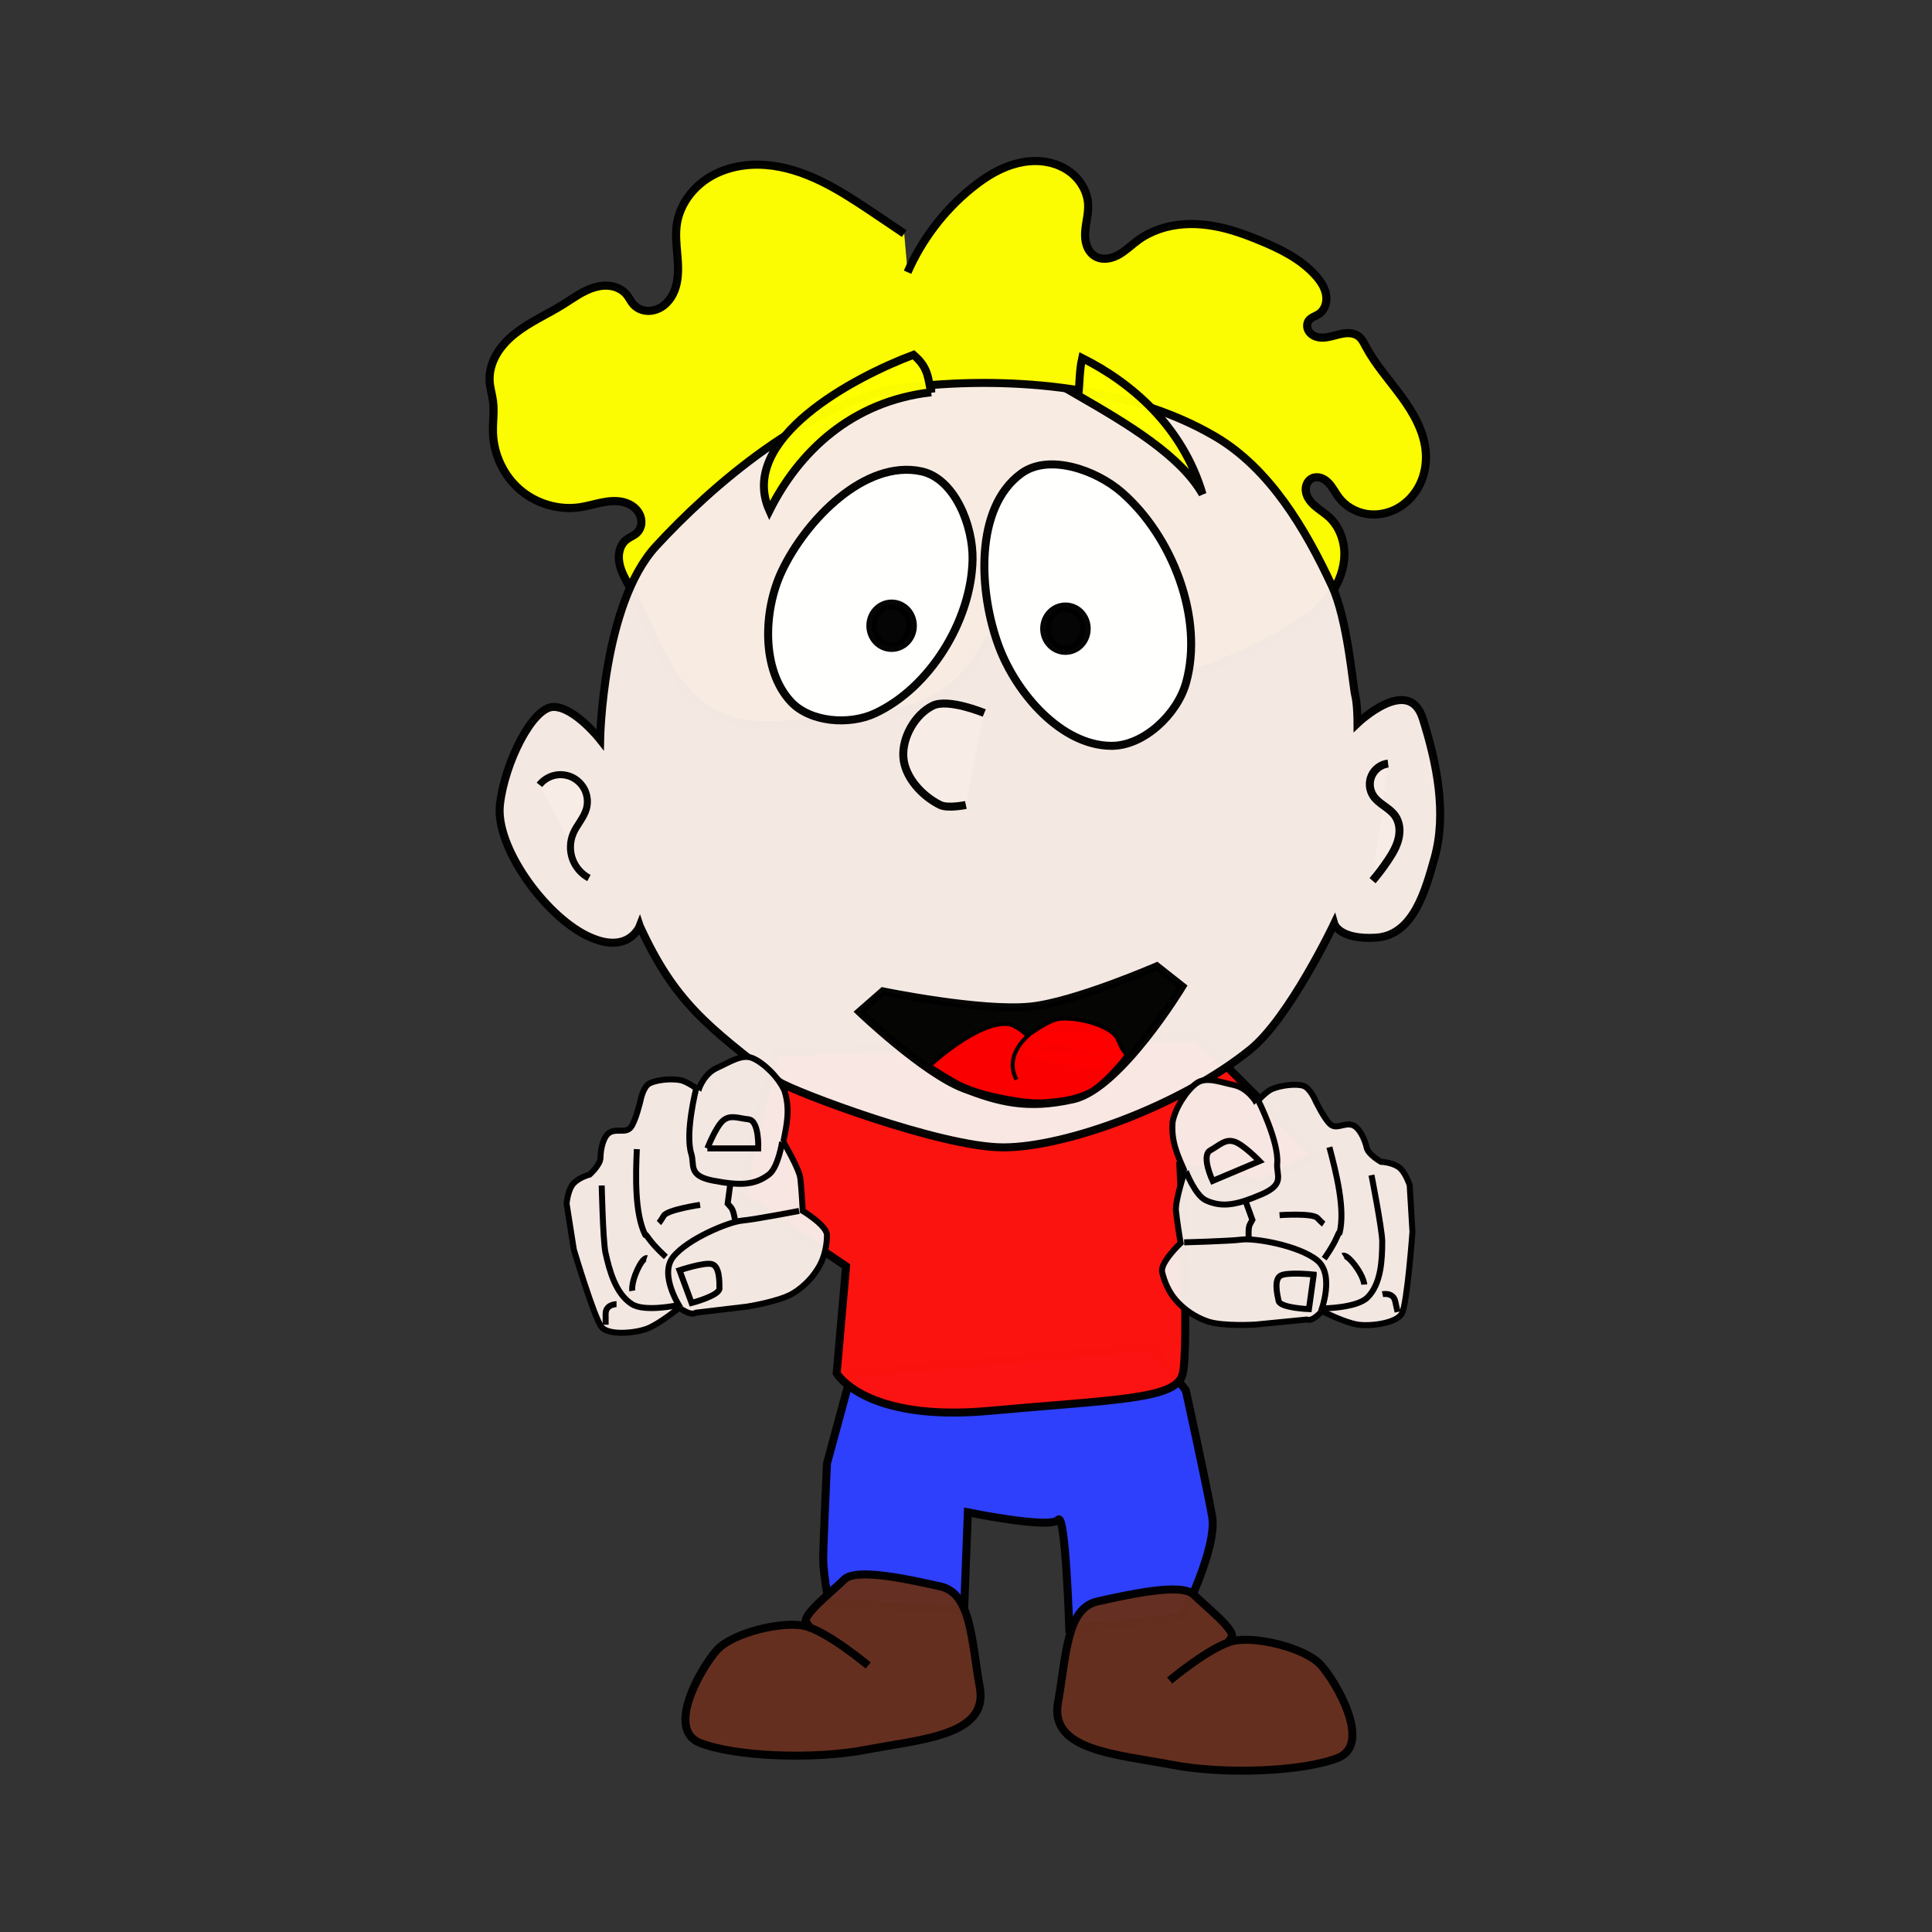 <svg:svg xmlns:dc="http://purl.org/dc/elements/1.1/" xmlns:ns2="http://creativecommons.org/ns#" xmlns:rdf="http://www.w3.org/1999/02/22-rdf-syntax-ns#" xmlns:svg="http://www.w3.org/2000/svg" height="732.826" id="svg3453" version="1.1" viewBox="44.173 113.106 732.826 732.826" width="732.826">
 <svg:rect x="44.173" y="113.106" width="732.826" height="732.826" fill="#333333" stroke="none"/>
 <svg:g id="layer1">
  <svg:g id="g8628" transform="matrix(1.992 0 0 1.992 -1746.4 173.11)">
   <svg:path d="m1061 231.38-4.65 17.17s-0.715 15.382-0.715 18.243c0 2.862 1.073 8.227 1.073 8.227l25.755 1.431 0.715-18.601s15.739 3.219 17.17 1.431c1.431-1.789 2.146 20.747 2.146 20.747l21.463-2.146s6.796-13.235 5.723-19.316c-1.073-6.081-5.008-23.967-5.008-23.967l-6.439-8.227z" fill="#2e41ff" id="path5994" opacity=".98" stroke="#000" stroke-width="1.522" />
   <svg:path d="m1121.6 289.87s7.853-6.544 12.106-7.525c4.253-0.982 13.742 1.309 16.687 4.581 2.945 3.272 9.816 15.051 3.272 17.668-6.544 2.618-21.595 3.272-31.738 1.309-10.143-1.963-23.23-2.618-21.594-11.779 1.636-9.161 1.636-17.995 7.525-19.304 5.889-1.309 16.032-3.599 18.323-1.309 2.29 2.29 8.18 6.871 7.198 8.18l-0.982 1.309" fill="#662f1f" id="path5996" opacity=".98" stroke="#000" stroke-linejoin="round" stroke-width="1.522" />
   <svg:path d="m1064.2 287.01s-7.853-6.544-12.106-7.525c-4.253-0.982-13.742 1.309-16.687 4.581-2.945 3.272-9.816 15.051-3.272 17.668 6.544 2.618 21.594 3.272 31.738 1.309 10.143-1.963 23.23-2.618 21.594-11.779-1.636-9.161-1.636-17.995-7.525-19.304-5.889-1.309-16.032-3.599-18.323-1.309-2.29 2.29-8.18 6.871-7.198 8.18l0.982 1.309" fill="#662f1f" id="path5998" opacity=".98" stroke="#000" stroke-linejoin="round" stroke-width="1.522" />
   <svg:path d="m1058.2 231.38s5.366 9.3 28.975 7.154c23.609-2.146 35.413-2.146 36.844-6.796 1.431-4.65-0.358-39.706-0.358-39.706l15.024 3.219 10.731-5.366-22.536-22.536-80.127 2.862-4.65 17.17-1.789 10.374 19.674 13.235z" fill="#ff130f" id="path6000" opacity=".98" stroke="#000" stroke-width="1.522" />
   <svg:path d="m1071.7 21.71c2.7-6.168 6.883-11.68 12.097-15.939 1.805-1.475 3.743-2.808 5.868-3.767 2.125-0.959 4.447-1.536 6.777-1.463 2.33 0.073 4.667 0.822 6.478 2.289 1.811 1.467 3.054 3.678 3.161 6.006 0.08 1.74-0.45 3.45-0.558 5.188-0.054 0.869 0 1.757 0.282 2.581 0.282 0.824 0.807 1.583 1.549 2.04 0.67 0.412 1.486 0.557 2.27 0.486 0.784-0.071 1.539-0.349 2.229-0.727 1.381-0.756 2.504-1.899 3.778-2.825 2.503-1.821 5.575-2.777 8.663-2.995 3.088-0.218 6.196 0.277 9.164 1.156 1.731 0.513 3.422 1.156 5.093 1.839 3.97 1.622 7.956 3.555 10.823 6.744 0.936 1.041 1.759 2.251 2.004 3.63 0.122 0.689 0.094 1.411-0.132 2.074-0.225 0.663-0.654 1.263-1.236 1.653-0.317 0.212-0.672 0.359-1.012 0.534s-0.671 0.386-0.898 0.692c-0.307 0.413-0.389 0.973-0.257 1.471 0.132 0.498 0.464 0.931 0.884 1.229 0.42 0.298 0.924 0.465 1.435 0.528 0.511 0.063 1.03 0.025 1.538-0.062 1.015-0.174 1.991-0.54 3.009-0.692 0.509-0.076 1.03-0.097 1.538-0.012 0.508 0.085 1.003 0.28 1.403 0.604 0.584 0.473 0.921 1.175 1.273 1.839 1.839 3.467 4.502 6.414 6.821 9.58 2.319 3.166 4.36 6.736 4.638 10.651 0.147 2.074-0.22 4.192-1.129 6.062s-2.365 3.482-4.172 4.51-3.963 1.454-6.015 1.117c-2.052-0.337-3.979-1.451-5.237-3.106-0.695-0.914-1.19-1.982-1.99-2.805-0.4-0.412-0.879-0.759-1.424-0.938s-1.161-0.181-1.679 0.065c-0.364 0.173-0.669 0.463-0.877 0.808-0.208 0.346-0.321 0.745-0.342 1.148-0.044 0.806 0.273 1.6 0.748 2.252 0.95 1.304 2.465 2.059 3.655 3.148 1.951 1.785 2.965 4.472 2.958 7.116-0.01 2.645-0.975 5.234-2.473 7.414-2.996 4.359-7.862 6.991-12.582 9.379-5.91 2.991-12.018 5.895-18.589 6.734-3.285 0.419-6.661 0.305-9.855-0.571s-6.202-2.534-8.482-4.936c-1.087-1.145-2-2.445-3.083-3.594-1.083-1.149-2.385-2.167-3.92-2.537-1.423-0.342-2.951-0.091-4.275 0.532s-2.46 1.599-3.423 2.701c-1.926 2.205-3.196 4.91-5.035 7.188-3.466 4.293-8.747 6.789-14.122 8.037-5.375 1.248-10.934 1.381-16.438 1.772-2.789 0.198-5.58 0.464-8.376 0.392s-5.617-0.495-8.177-1.618c-4.676-2.051-8.083-6.252-10.558-10.718-2.475-4.466-4.198-9.315-6.632-13.804-0.802-1.48-1.694-2.955-2.02-4.607-0.163-0.826-0.177-1.69 0.04-2.504 0.217-0.814 0.674-1.574 1.343-2.085 0.602-0.461 1.354-0.71 1.91-1.226 0.497-0.461 0.8-1.115 0.869-1.789 0.068-0.674-0.094-1.364-0.422-1.956-0.328-0.593-0.819-1.089-1.388-1.456-0.569-0.368-1.215-0.609-1.879-0.742-1.328-0.267-2.707-0.105-4.033 0.172s-2.63 0.669-3.97 0.868c-4.045 0.601-8.319-0.67-11.419-3.337s-4.989-6.676-5.134-10.763c-0.073-2.044 0.268-4.102 0-6.13-0.163-1.234-0.549-2.436-0.637-3.678-0.126-1.788 0.382-3.589 1.271-5.145 0.89-1.556 2.148-2.88 3.548-3.998 2.801-2.238 6.145-3.672 9.187-5.57 1.908-1.19 3.741-2.584 5.895-3.233 1.077-0.324 2.227-0.45 3.333-0.244 1.105 0.206 2.162 0.763 2.869 1.637 0.469 0.581 0.776 1.283 1.273 1.839 0.63 0.705 1.548 1.131 2.489 1.216 0.942 0.085 1.901-0.159 2.719-0.635s1.495-1.174 1.998-1.974c0.503-0.801 0.836-1.701 1.034-2.626 0.397-1.849 0.265-3.766 0.103-5.65-0.162-1.884-0.352-3.789-0.067-5.658 0.559-3.661 2.976-6.908 6.129-8.85 3.154-1.942 6.974-2.648 10.668-2.383 3.694 0.265 7.275 1.456 10.608 3.072 3.332 1.616 6.44 3.654 9.521 5.709 2.13 1.42 4.252 2.85 6.367 4.291" fill="#ff0" id="path6002" opacity=".98" stroke="#000" stroke-width="1.55" />
   <svg:path d="m1020.7 146.2s-2.219 5.769-10.206 1.775c-7.987-3.994-17.306-16.863-16.419-24.85 0.887-7.988 6.213-18.638 10.206-18.638 3.994 0 8.875 6.213 8.875 6.213s0.444-25.738 10.65-36.831c10.206-11.094 29.288-27.956 47.482-30.175 18.194-2.219 41.856-0.786 59.019 9.319 10.352 6.095 17.11 17.513 22.188 28.4 3.004 6.441 3.994 19.081 4.438 20.856 0.444 1.775 0.444 5.325 0.444 5.325s9.762-9.319 12.425-0.888c2.663 8.431 4.641 18.055 2.219 26.625-1.698 6.007-3.994 14.644-11.094 15.088-7.1 0.444-7.988-2.663-7.988-2.663s-8.511 17.926-15.975 23.963c-13.114 10.605-35.056 18.638-47.038 18.638-11.981 0-39.938-10.65-42.6-12.425-13.91-10.662-20.06-15.417-26.625-29.731z" fill="#f7ebe6" id="path6004" opacity=".98" stroke="#000" stroke-width="1.522" />
   <svg:path d="m1086.3 105.65s-6.838-2.851-9.803-1.4c-3.381 1.653-5.859 6.048-5.602 9.803 0.261 3.819 3.568 7.412 7.002 9.103 1.466 0.722 4.902 0 4.902 0" fill="#f7ebe6" id="path6006" opacity=".98" stroke="#000" stroke-linejoin="round" stroke-width="1.522" />
   <svg:path d="m1049.5 103.51c-5.667-6.058-5.297-17.313-1.773-24.822 4.634-9.873 15.933-21.356 26.595-19.06 6.342 1.366 9.887 10.357 9.752 16.844-0.242 11.556-8.125 24.404-18.616 29.254-4.874 2.253-12.288 1.706-15.957-2.216z" fill="#fff" id="path6008" opacity=".98" stroke="#000" stroke-width="1.522" />
   <svg:path d="m1110.4 111.9c-9.478-0.134-17.96-9.977-21.29-18.851-3.9-10.394-4.728-26.509 4.255-33.032 5.25-3.812 14.232-0.65 19.125 3.61 9.631 8.384 15.687 24.014 12.223 36.303-1.687 5.986-8.094 12.058-14.312 11.97z" fill="#fff" id="path6010" opacity=".98" stroke="#000" stroke-width="1.522" />
   <svg:path d="m1067 158.65s18.763 3.866 28.144 2.894c8.355-0.866 24.007-7.662 24.007-7.662l4.853 3.831s-11.748 19.41-20.687 21.453c-8.939 2.043-14.392 0.464-20.943-2.043-7.662-2.932-19.834-14.574-19.834-14.574z" id="path6012" opacity=".98" stroke="#000" stroke-width="1.522" />
   <svg:path d="m1094.2 167.4s4.131-3.359 6.63-3.549c3.826-0.292 9.833 1.531 10.855 3.83 1.022 2.299 1.788 3.831 1.788 3.831m-16.345-1.532s-3.67-4.874-6.385-5.108c-5.808-0.5-14.812 7.917-14.812 7.917s4.196 2.844 6.512 3.831c2.603 1.11 5.388 1.792 8.172 2.298 2.438 0.444 4.935 0.822 7.407 0.639 2.924-0.217 5.982-0.637 8.555-2.043 2.642-1.443 6.512-6.257 6.512-6.257" fill="#f00" id="path6014" opacity=".98" stroke="#000" stroke-width=".761" />
   <svg:path d="m1097.9 166.84-2.856 2.552 0.852 1.926 11.577 1.691 3.919-1.013 1.057-1.301-2.765-3.67z" fill="#f00" id="path6016" opacity=".98" stroke="#f00" stroke-width=".761" />
   <svg:path d="m1001.6 119.33c0.727-0.92 1.78-1.577 2.926-1.827 1.146-0.249 2.377-0.089 3.421 0.445 1.044 0.534 1.893 1.439 2.361 2.515 0.468 1.075 0.55 2.314 0.229 3.442-0.244 0.856-0.705 1.631-1.184 2.381-0.479 0.75-0.984 1.49-1.329 2.31-0.639 1.515-0.69 3.268-0.141 4.818 0.548 1.55 1.692 2.88 3.141 3.656" fill="#f7ebe6" id="path6018" opacity=".98" stroke="#000" stroke-width="1.342" />
   <svg:path d="m1163.2 115.27c-0.667 0.084-1.312 0.341-1.855 0.738-0.543 0.397-0.982 0.935-1.264 1.546-0.282 0.611-0.405 1.294-0.354 1.965 0.05 0.671 0.274 1.328 0.644 1.89 0.519 0.79 1.299 1.367 2.065 1.92 0.767 0.553 1.553 1.116 2.096 1.89 0.435 0.619 0.695 1.353 0.792 2.104 0.097 0.751 0.033 1.517-0.141 2.253-0.35 1.473-1.131 2.804-1.97 4.064-0.912 1.369-1.906 2.685-2.974 3.937" fill="#f7ebe6" id="path6020" opacity=".98" stroke="#000" stroke-width="1.522" />
   <svg:g fill="#f7ebe6" id="g6022" opacity=".98" stroke="#000" stroke-width="1.5" transform="matrix(.761 0 0 .761 1009.6 7.915)">
    <svg:path d="m50.525 235.74s3.939 6.667 4.242 9.091c0.303 2.424 0.606 8.182 0.606 8.182s6.061 3.636 6.061 6.061-0.575 5.296-1.818 7.576c-1.54 2.822-3.917 5.304-6.667 6.97-3.418 2.071-11.515 3.333-11.515 3.333l-12.728 1.515c-1.089 0.593-2.267 0.045-4.242-1.212 0 0-4.849 3.939-7.879 5.152-3.03 1.212-9.697 1.818-11.515-0.303-1.818-2.121-6.97-19.394-6.97-19.394l-1.818-11.515s0.303-3.636 1.818-5.152 3.939-2.121 3.939-2.121 2.727-2.424 2.727-4.242 0.606-5.455 2.424-6.364c1.818-0.909 3.939 0.303 5.152-1.212s2.424-6.667 2.424-6.667 0.606-3.333 2.121-4.242 5.282-1.402 7.879-0.909c1.687 0.32 4.545 2.424 4.545 2.424s1.212-3.939 4.545-5.455 6.364-3.636 9.091-2.424c2.727 1.212 6.419 4.764 7.879 8.182 1.439 4.678 0.533 8.466-0.303 12.728z" id="path6024" />
    <svg:path d="m5.069 246.65s0.303 13.334 0.909 16.667c1 4.523 2.539 10.429 6.667 13.031 3.163 1.994 11.212 0.303 11.212 0.303" id="path6026-8" />
    <svg:path d="m24.767 277.25s-5.455-8.182-1.818-12.728c3.636-4.545 13.94-8.788 17.273-9.091 3.333-0.303 14.243-2.424 14.243-2.424" id="path6028" />
    <svg:path d="m13.857 237.55c-0.291 6.693-0.574 16.056 2.121 21.516 0.199 0.38-0.606-1.212 0.909 0.909s4.242 4.545 4.242 4.545" id="path6030" />
    <svg:path d="m28.706 222.4s-2.859 11.148-1.212 16.364c0.865 2.738-0.909 5.455 5.455 6.667 6.364 1.212 10.208 1.299 13.94-1.515 2.351-1.773 3.333-8.182 3.333-8.182" id="path6032" />
    <svg:path d="m37.191 246.65-0.606 4.546c0.951 1.144 1.282 0.963 1.818 3.939" id="path6034" />
    <svg:path d="m31.504 237.37h12.728s0.303-6.97-2.424-7.273c-2.727-0.303-4.545-1.212-6.364 0.303-1.818 1.515-3.939 6.97-3.939 6.97z" id="path6036" />
    <svg:path d="m24.534 267.86 3.03 8.182s6.97-1.818 6.97-3.636 0-5.455-1.818-6.061c-1.818-0.606-8.182 1.515-8.182 1.515z" id="path6038" />
    <svg:path d="m29.686 251.49s-8.182 1.212-9.091 2.727c-0.909 1.515-1.212 1.818-1.212 1.818" id="path6040" />
    <svg:path d="m16.352 264.83s-0.909-0.303-2.424 3.03-1.212 5.152-1.212 5.152" id="path6042" />
    <svg:path d="m8.777 276.34s-2.727 0-2.727 2.424v2.727" id="path6044" />
   </svg:g>
   <svg:g fill="#f7ebe6" id="g6046" opacity=".98" stroke="#000" stroke-width="1.5" transform="matrix(.761 0 0 .761 1009.6 7.915)">
    <svg:path d="m150.94 243.15s-2.416 7.357-2.191 9.79c0.225 2.433 1.165 8.121 1.165 8.121s-5.138 4.853-4.618 7.221c0.521 2.368 1.699 5.049 3.403 7.009 2.11 2.426 4.965 4.339 8.008 5.375 3.783 1.288 11.963 0.782 11.963 0.782l12.756-1.254c1.191 0.345 2.224-0.443 3.883-2.095 0 0 5.582 2.806 8.802 3.339s9.861-0.307 11.182-2.769c1.32-2.462 2.642-20.439 2.642-20.439l-0.697-11.637s-1.077-3.486-2.882-4.641-4.303-1.226-4.303-1.226-3.184-1.782-3.575-3.558c-0.391-1.776-1.764-5.197-3.735-5.695-1.971-0.497-3.782 1.142-5.292-0.077s-3.8-5.99-3.8-5.99-1.308-3.125-2.983-3.688c-1.675-0.562-5.459-0.235-7.89 0.804-1.579 0.675-3.919 3.344-3.919 3.344s-2.03-3.587-5.611-4.351c-3.581-0.764-6.996-2.185-9.4-0.415-2.403 1.77-5.246 6.031-5.938 9.683-0.401 4.878 1.298 8.382 3.03 12.365z" id="path6048" />
    <svg:path d="m197.68 244.05s2.568 13.088 2.692 16.473c-0.005 4.633-0.24 10.731-3.712 14.158-2.661 2.627-10.886 2.704-10.886 2.704" id="path6050" />
    <svg:path d="m185.02 278.17s3.57-9.163-0.958-12.821c-4.528-3.658-15.502-5.589-18.823-5.169-3.321 0.42-14.431 0.691-14.431 0.691" id="path6052" />
    <svg:path d="m187.15 237.06c1.722 6.474 4.009 15.558 2.549 21.469-0.113 0.413 0.332-1.314-0.693 1.083s-3.167 5.351-3.167 5.351" id="path6054" />
    <svg:path d="m169.39 225.45s5.187 10.274 4.699 15.722c-0.256 2.86 2.059 5.132-3.896 7.683s-9.691 3.461-13.94 1.514c-2.677-1.227-5.013-7.275-5.013-7.275" id="path6056" />
    <svg:path d="m166.31 250.95 1.568 4.309c-0.683 1.322-1.046 1.216-0.93 4.238" id="path6058" />
    <svg:path d="m169.67 240.55-11.726 4.948s-2.989-6.304-0.594-7.643c2.395-1.339 3.717-2.884 5.981-2.195 2.264 0.689 6.339 4.89 6.339 4.89z" id="path6060" />
    <svg:path d="m183.23 268.94-1.202 8.642s-7.198-0.279-7.588-2.055c-0.391-1.776-1.172-5.327 0.474-6.31 1.646-0.982 8.316-0.278 8.316-0.278z" id="path6062" />
    <svg:path d="m174.68 254.07s8.251-0.573 9.465 0.711 1.574 1.515 1.574 1.515" id="path6064" />
    <svg:path d="m190.57 264.23s0.823-0.491 3.019 2.439 2.29 4.771 2.29 4.771" id="path6066" />
    <svg:path d="m200.44 273.85s2.664-0.586 3.184 1.782l0.586 2.664" id="path6068" />
   </svg:g>
   <svg:path d="m1093 168.44 3.238-1.993 3.487 2.117-5.106 1.744z" fill="#f00" id="path6070" opacity=".98" />
   <svg:path d="m1094.8 166.95c-2.566 2.224-4.073 5.3-2.369 8.498" fill="none" id="path6072" opacity=".98" stroke="#000" stroke-width=".761px" />
   <svg:path d="m-133.41 155.97c0 2.484-1.678 4.497-3.748 4.497s-3.748-2.013-3.748-4.497 1.678-4.497 3.748-4.497 3.748 2.013 3.748 4.497z" id="path6074" opacity=".98" stroke="#000" stroke-linejoin="round" stroke-width="2" transform="matrix(1.013 0 0 .907 1207.6 -52.437)" />
   <svg:path d="m-133.41 155.97c0 2.484-1.678 4.497-3.748 4.497s-3.748-2.013-3.748-4.497 1.678-4.497 3.748-4.497 3.748 2.013 3.748 4.497z" id="path6076" opacity=".98" stroke="#000" stroke-linejoin="round" stroke-width="2" transform="matrix(1.013 0 0 .907 1240.7 -51.876)" />
   <svg:path d="m1104.2 45.195c9.607 5.539 19.476 11.449 23.667 18.783-3.827-12.958-13.599-21.262-22.916-25.921-0.568 2.512-0.443 4.675-0.751 7.138z" fill="#ff0" id="path6078" opacity=".98" stroke="#000" stroke-width="1.522" />
   <svg:path d="m1076.2 44.576c-15.23 1.726-25.237 11.404-30.804 22.54-6.138-13.663 16.07-25.42 27.423-29.677 2.939 2.492 2.718 4.487 3.381 7.138z" fill="#ff0" id="path6080" opacity=".98" stroke="#000" stroke-width="1.522" />
  </svg:g>
 </svg:g>
</svg:svg>